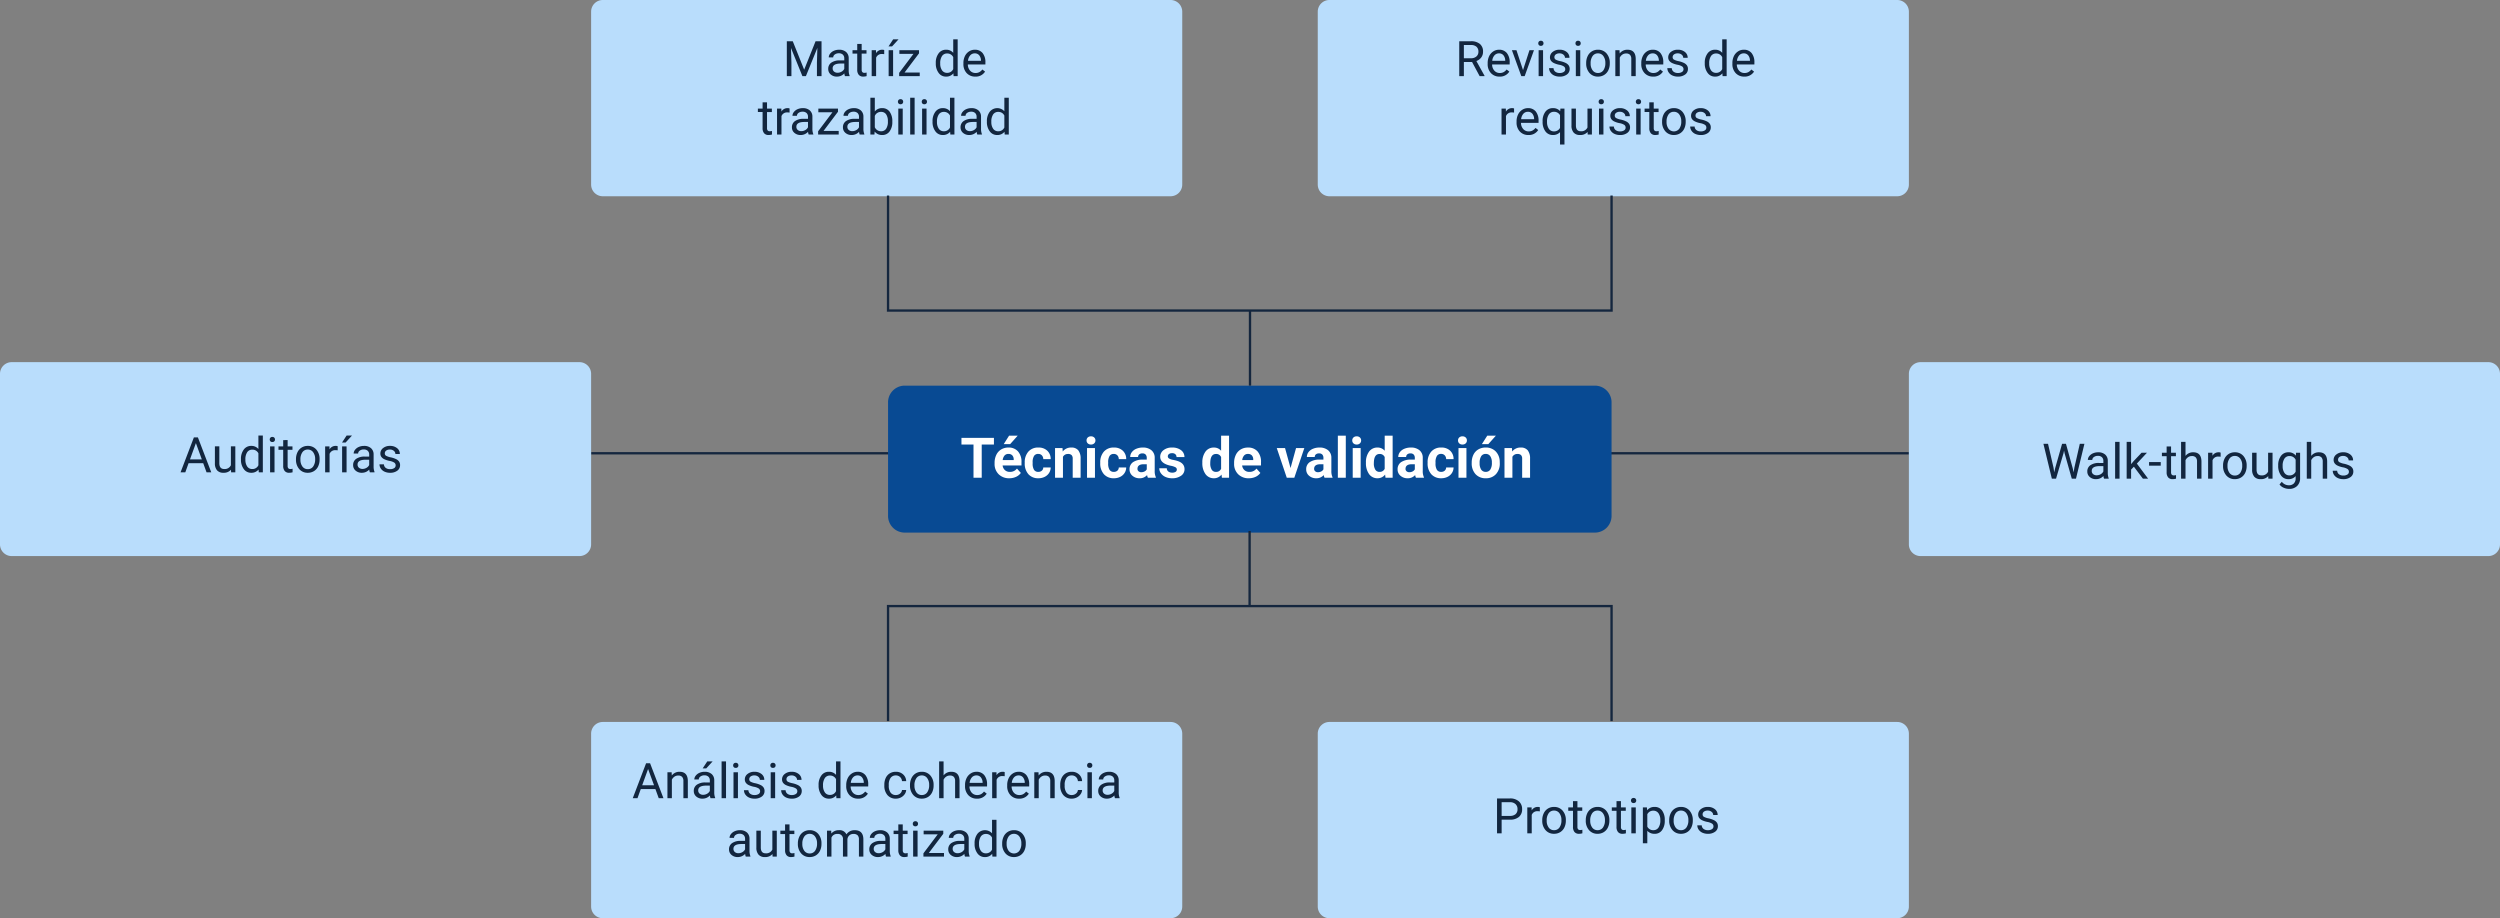 <svg xmlns="http://www.w3.org/2000/svg" width="1070" height="393.001" viewBox="0 0 1070 393.001">
  <rect x="0" y="0" width="1070" height="393.001" fill="#808080" stroke="none"/>
  <g id="Grupo_135024" data-name="Grupo 135024" transform="translate(-265.334 -433.999)">
    <path id="Trazado_198215" data-name="Trazado 198215" d="M0,0H564" transform="translate(518.334 628)" fill="none" stroke="#14263e" stroke-width="1"/>
    <path id="Trazado_116030" data-name="Trazado 116030" d="M4158.257,716.758h295.715a7.149,7.149,0,0,1,6.973,7.314v48.27a7.149,7.149,0,0,1-6.973,7.314H4158.257a7.146,7.146,0,0,1-6.973-7.312v-48.27A7.151,7.151,0,0,1,4158.257,716.758Z" transform="translate(-3505.864 -117.707)" fill="#084a93"/>
    <path id="Trazado_198216" data-name="Trazado 198216" d="M14.367-14.215H9.141V0H5.625V-14.215H.469v-2.848h13.9ZM20.941.234A6.225,6.225,0,0,1,16.4-1.477a6.082,6.082,0,0,1-1.752-4.559v-.328a7.66,7.66,0,0,1,.738-3.416,5.418,5.418,0,0,1,2.092-2.32,5.871,5.871,0,0,1,3.088-.814,5.262,5.262,0,0,1,4.1,1.641,6.667,6.667,0,0,1,1.494,4.652v1.383H18.082a3.146,3.146,0,0,0,.99,1.992,2.993,2.993,0,0,0,2.092.75,3.656,3.656,0,0,0,3.059-1.418l1.664,1.863A5.084,5.084,0,0,1,23.824-.369,6.767,6.767,0,0,1,20.941.234Zm-.387-10.418A2.116,2.116,0,0,0,18.92-9.5a3.535,3.535,0,0,0-.8,1.954h4.711v-.271a2.521,2.521,0,0,0-.609-1.748A2.183,2.183,0,0,0,20.555-10.184Zm.3-7.816h3.691L21.3-14.367H18.551ZM33.352-2.5a2.221,2.221,0,0,0,1.523-.516,1.807,1.807,0,0,0,.609-1.371H38.66a4.344,4.344,0,0,1-.7,2.361A4.64,4.64,0,0,1,36.064-.357,5.923,5.923,0,0,1,33.41.234a5.5,5.5,0,0,1-4.289-1.729,6.84,6.84,0,0,1-1.57-4.775v-.223a6.762,6.762,0,0,1,1.559-4.676,5.441,5.441,0,0,1,4.277-1.746A5.333,5.333,0,0,1,37.2-11.561a4.792,4.792,0,0,1,1.459,3.6H35.484a2.327,2.327,0,0,0-.609-1.608,2.032,2.032,0,0,0-1.547-.619,2.04,2.04,0,0,0-1.787.863,5,5,0,0,0-.6,2.8v.352a5.063,5.063,0,0,0,.6,2.817A2.065,2.065,0,0,0,33.352-2.5ZM43.711-12.68l.105,1.465a4.427,4.427,0,0,1,3.645-1.7,3.679,3.679,0,0,1,3,1.184,5.522,5.522,0,0,1,1.008,3.539V0H48.082V-8.109a2.2,2.2,0,0,0-.469-1.564,2.1,2.1,0,0,0-1.559-.486A2.33,2.33,0,0,0,43.91-8.941V0H40.523V-12.68ZM57.609,0h-3.4V-12.68h3.4Zm-3.6-15.961a1.668,1.668,0,0,1,.51-1.254,1.915,1.915,0,0,1,1.389-.492,1.919,1.919,0,0,1,1.383.492,1.658,1.658,0,0,1,.516,1.254,1.663,1.663,0,0,1-.521,1.266,1.924,1.924,0,0,1-1.377.492,1.924,1.924,0,0,1-1.377-.492A1.663,1.663,0,0,1,54.012-15.961ZM65.672-2.5A2.221,2.221,0,0,0,67.2-3.012,1.807,1.807,0,0,0,67.8-4.383H70.98a4.344,4.344,0,0,1-.7,2.361A4.64,4.64,0,0,1,68.385-.357,5.923,5.923,0,0,1,65.73.234a5.5,5.5,0,0,1-4.289-1.729,6.84,6.84,0,0,1-1.57-4.775v-.223a6.762,6.762,0,0,1,1.559-4.676,5.441,5.441,0,0,1,4.277-1.746,5.333,5.333,0,0,1,3.814,1.354,4.792,4.792,0,0,1,1.459,3.6H67.8A2.327,2.327,0,0,0,67.2-9.565a2.032,2.032,0,0,0-1.547-.619,2.04,2.04,0,0,0-1.787.863,5,5,0,0,0-.6,2.8v.352a5.063,5.063,0,0,0,.6,2.817A2.065,2.065,0,0,0,65.672-2.5ZM80.262,0a3.761,3.761,0,0,1-.34-1.137,4.1,4.1,0,0,1-3.2,1.371A4.5,4.5,0,0,1,73.635-.844,3.467,3.467,0,0,1,72.41-3.562,3.583,3.583,0,0,1,73.9-6.656a7.373,7.373,0,0,1,4.318-1.09h1.559v-.727a2.089,2.089,0,0,0-.451-1.406,1.775,1.775,0,0,0-1.424-.527,2.018,2.018,0,0,0-1.342.41,1.393,1.393,0,0,0-.486,1.125H72.691a3.4,3.4,0,0,1,.68-2.039,4.493,4.493,0,0,1,1.922-1.471,7,7,0,0,1,2.789-.533A5.534,5.534,0,0,1,81.8-11.736,4.12,4.12,0,0,1,83.18-8.426v5.5a6.062,6.062,0,0,0,.5,2.73V0Zm-2.8-2.355a2.917,2.917,0,0,0,1.383-.334,2.194,2.194,0,0,0,.938-.9v-2.18H78.516q-2.543,0-2.707,1.758l-.012.2a1.356,1.356,0,0,0,.445,1.043A1.73,1.73,0,0,0,77.461-2.355ZM92.648-3.5a1.091,1.091,0,0,0-.615-.979,6.989,6.989,0,0,0-1.975-.639q-4.523-.949-4.523-3.844a3.484,3.484,0,0,1,1.4-2.818A5.649,5.649,0,0,1,90.6-12.914a6.08,6.08,0,0,1,3.861,1.137,3.582,3.582,0,0,1,1.447,2.953H92.52a1.639,1.639,0,0,0-.469-1.2,1.984,1.984,0,0,0-1.465-.475,2.027,2.027,0,0,0-1.324.387,1.221,1.221,0,0,0-.469.984,1.044,1.044,0,0,0,.533.908,5.485,5.485,0,0,0,1.8.6,14.693,14.693,0,0,1,2.133.568q2.684.984,2.684,3.41A3.307,3.307,0,0,1,94.453-.838,6.42,6.42,0,0,1,90.609.234a6.706,6.706,0,0,1-2.83-.568A4.748,4.748,0,0,1,85.84-1.893a3.621,3.621,0,0,1-.7-2.139h3.211a1.768,1.768,0,0,0,.668,1.383,2.649,2.649,0,0,0,1.664.48,2.452,2.452,0,0,0,1.471-.369A1.149,1.149,0,0,0,92.648-3.5Zm10.922-2.93a7.641,7.641,0,0,1,1.33-4.723,4.316,4.316,0,0,1,3.639-1.758,3.884,3.884,0,0,1,3.059,1.383V-18H115V0h-3.059l-.164-1.348A3.985,3.985,0,0,1,108.516.234a4.3,4.3,0,0,1-3.592-1.764A7.887,7.887,0,0,1,103.57-6.434Zm3.387.252a5.005,5.005,0,0,0,.621,2.735,2.023,2.023,0,0,0,1.8.951A2.266,2.266,0,0,0,111.6-3.822V-8.834a2.234,2.234,0,0,0-2.191-1.326Q106.957-10.16,106.957-6.181Zm16.5,6.416a6.225,6.225,0,0,1-4.541-1.711,6.082,6.082,0,0,1-1.752-4.559v-.328a7.66,7.66,0,0,1,.738-3.416,5.418,5.418,0,0,1,2.092-2.32,5.871,5.871,0,0,1,3.088-.814,5.262,5.262,0,0,1,4.1,1.641,6.667,6.667,0,0,1,1.494,4.652v1.383H120.6a3.146,3.146,0,0,0,.99,1.992,2.993,2.993,0,0,0,2.092.75,3.656,3.656,0,0,0,3.059-1.418L128.4-2.051A5.084,5.084,0,0,1,126.34-.369,6.767,6.767,0,0,1,123.457.234Zm-.387-10.418a2.116,2.116,0,0,0-1.635.683,3.535,3.535,0,0,0-.8,1.954h4.711v-.271a2.521,2.521,0,0,0-.609-1.748A2.183,2.183,0,0,0,123.07-10.184Zm18.246,6.047,2.355-8.543h3.539L142.934,0H139.7l-4.277-12.68h3.539ZM155.871,0a3.761,3.761,0,0,1-.34-1.137,4.1,4.1,0,0,1-3.2,1.371,4.5,4.5,0,0,1-3.088-1.078,3.467,3.467,0,0,1-1.225-2.719,3.583,3.583,0,0,1,1.494-3.094,7.373,7.373,0,0,1,4.318-1.09h1.559v-.727a2.089,2.089,0,0,0-.451-1.406,1.775,1.775,0,0,0-1.424-.527,2.018,2.018,0,0,0-1.342.41,1.393,1.393,0,0,0-.486,1.125H148.3a3.4,3.4,0,0,1,.68-2.039,4.493,4.493,0,0,1,1.922-1.471,7,7,0,0,1,2.789-.533,5.534,5.534,0,0,1,3.721,1.178,4.12,4.12,0,0,1,1.377,3.311v5.5a6.062,6.062,0,0,0,.5,2.73V0Zm-2.8-2.355a2.917,2.917,0,0,0,1.383-.334,2.194,2.194,0,0,0,.938-.9v-2.18h-1.266q-2.543,0-2.707,1.758l-.012.2a1.356,1.356,0,0,0,.445,1.043A1.73,1.73,0,0,0,153.07-2.355ZM164.965,0h-3.4V-18h3.4Zm6.363,0h-3.4V-12.68h3.4Zm-3.6-15.961a1.668,1.668,0,0,1,.51-1.254,1.915,1.915,0,0,1,1.389-.492,1.919,1.919,0,0,1,1.383.492,1.658,1.658,0,0,1,.516,1.254,1.663,1.663,0,0,1-.521,1.266,1.924,1.924,0,0,1-1.377.492,1.924,1.924,0,0,1-1.377-.492A1.663,1.663,0,0,1,167.73-15.961Zm5.859,9.527a7.641,7.641,0,0,1,1.33-4.723,4.316,4.316,0,0,1,3.639-1.758,3.884,3.884,0,0,1,3.059,1.383V-18h3.4V0h-3.059l-.164-1.348A3.985,3.985,0,0,1,178.535.234a4.3,4.3,0,0,1-3.592-1.764A7.887,7.887,0,0,1,173.59-6.434Zm3.387.252a5.005,5.005,0,0,0,.621,2.735,2.023,2.023,0,0,0,1.8.951,2.266,2.266,0,0,0,2.215-1.326V-8.834a2.234,2.234,0,0,0-2.191-1.326Q176.977-10.16,176.977-6.181ZM194.988,0a3.761,3.761,0,0,1-.34-1.137,4.1,4.1,0,0,1-3.2,1.371,4.5,4.5,0,0,1-3.088-1.078,3.467,3.467,0,0,1-1.225-2.719,3.583,3.583,0,0,1,1.494-3.094,7.373,7.373,0,0,1,4.318-1.09h1.559v-.727a2.089,2.089,0,0,0-.451-1.406,1.775,1.775,0,0,0-1.424-.527,2.018,2.018,0,0,0-1.342.41,1.393,1.393,0,0,0-.486,1.125h-3.387a3.4,3.4,0,0,1,.68-2.039,4.493,4.493,0,0,1,1.922-1.471,7,7,0,0,1,2.789-.533,5.534,5.534,0,0,1,3.721,1.178,4.12,4.12,0,0,1,1.377,3.311v5.5a6.062,6.062,0,0,0,.5,2.73V0Zm-2.8-2.355a2.917,2.917,0,0,0,1.383-.334,2.194,2.194,0,0,0,.938-.9v-2.18h-1.266q-2.543,0-2.707,1.758l-.012.2a1.356,1.356,0,0,0,.445,1.043A1.73,1.73,0,0,0,192.188-2.355ZM205.781-2.5a2.221,2.221,0,0,0,1.523-.516,1.807,1.807,0,0,0,.609-1.371h3.176a4.344,4.344,0,0,1-.7,2.361,4.64,4.64,0,0,1-1.893,1.664,5.923,5.923,0,0,1-2.654.592,5.5,5.5,0,0,1-4.289-1.729,6.84,6.84,0,0,1-1.57-4.775v-.223a6.762,6.762,0,0,1,1.559-4.676,5.441,5.441,0,0,1,4.277-1.746,5.333,5.333,0,0,1,3.814,1.354,4.792,4.792,0,0,1,1.459,3.6h-3.176a2.327,2.327,0,0,0-.609-1.608,2.032,2.032,0,0,0-1.547-.619,2.04,2.04,0,0,0-1.787.863,5,5,0,0,0-.6,2.8v.352a5.063,5.063,0,0,0,.6,2.817A2.065,2.065,0,0,0,205.781-2.5ZM216.6,0h-3.4V-12.68h3.4ZM213-15.961a1.668,1.668,0,0,1,.51-1.254,1.915,1.915,0,0,1,1.389-.492,1.919,1.919,0,0,1,1.383.492,1.658,1.658,0,0,1,.516,1.254,1.663,1.663,0,0,1-.521,1.266,1.924,1.924,0,0,1-1.377.492,1.924,1.924,0,0,1-1.377-.492A1.663,1.663,0,0,1,213-15.961Zm5.859,9.5a7.52,7.52,0,0,1,.727-3.363,5.319,5.319,0,0,1,2.092-2.285,6.1,6.1,0,0,1,3.17-.809,5.774,5.774,0,0,1,4.189,1.57,6.3,6.3,0,0,1,1.811,4.266l.023.867a6.627,6.627,0,0,1-1.629,4.682A5.662,5.662,0,0,1,224.871.234a5.69,5.69,0,0,1-4.377-1.758A6.744,6.744,0,0,1,218.859-6.3Zm3.387.24a4.74,4.74,0,0,0,.68,2.764,2.242,2.242,0,0,0,1.945.957,2.247,2.247,0,0,0,1.922-.945,5.186,5.186,0,0,0,.691-3.022,4.692,4.692,0,0,0-.691-2.746,2.248,2.248,0,0,0-1.945-.974,2.211,2.211,0,0,0-1.922.968A5.274,5.274,0,0,0,222.246-6.217ZM225.516-18h3.691l-3.246,3.633h-2.754Zm10.559,5.32.105,1.465a4.427,4.427,0,0,1,3.645-1.7,3.679,3.679,0,0,1,3,1.184,5.522,5.522,0,0,1,1.008,3.539V0h-3.387V-8.109a2.2,2.2,0,0,0-.469-1.564,2.1,2.1,0,0,0-1.559-.486,2.33,2.33,0,0,0-2.145,1.219V0h-3.387V-12.68Z" transform="translate(676.369 638.46)" fill="#fff"/>
    <path id="Rectángulo_40686-2" data-name="Rectángulo 40686-2" d="M5,0H248a5,5,0,0,1,5,5V79a5,5,0,0,1-5,5H5a5,5,0,0,1-5-5V5A5,5,0,0,1,5,0Z" transform="translate(518.334 433.999)" fill="#b9ddfc"/>
    <path id="Trazado_198217" data-name="Trazado 198217" d="M-39.467-14.93l4.881,12.182,4.881-12.182h2.553V0h-1.969V-5.814l.185-6.275L-33.838,0h-1.507l-4.891-12.059.195,6.245V0H-42.01V-14.93ZM-17.124,0a3.985,3.985,0,0,1-.267-1.169A4.233,4.233,0,0,1-20.549.205,3.916,3.916,0,0,1-23.24-.723a3,3,0,0,1-1.051-2.353,3.136,3.136,0,0,1,1.318-2.692,6.212,6.212,0,0,1,3.707-.959h1.846V-7.6a2.131,2.131,0,0,0-.595-1.584,2.39,2.39,0,0,0-1.753-.59,2.766,2.766,0,0,0-1.7.513,1.511,1.511,0,0,0-.687,1.241h-1.907a2.618,2.618,0,0,1,.59-1.6,4.024,4.024,0,0,1,1.6-1.225,5.381,5.381,0,0,1,2.22-.451,4.386,4.386,0,0,1,3,.959A3.459,3.459,0,0,1-15.524-7.7v5.106a6.243,6.243,0,0,0,.39,2.43V0Zm-3.148-1.446a3.334,3.334,0,0,0,1.692-.461,2.791,2.791,0,0,0,1.159-1.2V-5.383h-1.487q-3.486,0-3.486,2.041A1.727,1.727,0,0,0-21.8-1.948,2.286,2.286,0,0,0-20.272-1.446ZM-9.977-13.781v2.687h2.071v1.466H-9.977v6.889a1.54,1.54,0,0,0,.277,1,1.165,1.165,0,0,0,.943.334,4.593,4.593,0,0,0,.9-.123V0a5.532,5.532,0,0,1-1.456.2,2.362,2.362,0,0,1-1.917-.769,3.3,3.3,0,0,1-.646-2.184v-6.88h-2.02v-1.466h2.02v-2.687ZM-.328-9.393a5.685,5.685,0,0,0-.933-.072A2.5,2.5,0,0,0-3.794-7.875V0h-1.9V-11.095h1.846l.031,1.282A2.954,2.954,0,0,1-1.169-11.3a1.938,1.938,0,0,1,.841.144ZM3.476,0H1.569V-11.095H3.476ZM3.5-15.74h2.3L3.045-12.725,1.518-12.73ZM8.388-1.548h6.491V0H6.07V-1.395l6.122-8.131H6.163v-1.569h8.408v1.343ZM21.749-5.64a6.5,6.5,0,0,1,1.21-4.107A3.826,3.826,0,0,1,26.127-11.3a3.848,3.848,0,0,1,3.086,1.333V-15.75h1.9V0H29.367l-.092-1.189A3.863,3.863,0,0,1,26.106.205a3.789,3.789,0,0,1-3.143-1.579A6.573,6.573,0,0,1,21.749-5.5Zm1.9.215a4.921,4.921,0,0,0,.779,2.953A2.519,2.519,0,0,0,26.578-1.4a2.767,2.767,0,0,0,2.635-1.62v-5.1A2.789,2.789,0,0,0,26.6-9.69a2.531,2.531,0,0,0-2.174,1.077A5.418,5.418,0,0,0,23.646-5.424ZM38.657.205a4.848,4.848,0,0,1-3.671-1.482A5.5,5.5,0,0,1,33.571-5.24v-.349A6.658,6.658,0,0,1,34.2-8.536a4.919,4.919,0,0,1,1.764-2.03,4.434,4.434,0,0,1,2.456-.733,4.155,4.155,0,0,1,3.363,1.425,6.171,6.171,0,0,1,1.2,4.081V-5H35.468a3.944,3.944,0,0,0,.959,2.651,3.014,3.014,0,0,0,2.333,1.01,3.3,3.3,0,0,0,1.7-.41,4.277,4.277,0,0,0,1.22-1.087l1.159.9A4.659,4.659,0,0,1,38.657.205Zm-.236-9.946a2.53,2.53,0,0,0-1.928.836,4.062,4.062,0,0,0-.964,2.343h5.558v-.144a3.613,3.613,0,0,0-.779-2.24A2.382,2.382,0,0,0,38.421-9.741Zm-88.906,20.96v2.687h2.071v1.466h-2.071v6.889a1.54,1.54,0,0,0,.277,1,1.165,1.165,0,0,0,.943.334,4.593,4.593,0,0,0,.9-.123V25a5.532,5.532,0,0,1-1.456.2,2.362,2.362,0,0,1-1.917-.769,3.3,3.3,0,0,1-.646-2.184v-6.88H-54.4V13.905h2.02V11.219Zm9.649,4.389a5.685,5.685,0,0,0-.933-.072A2.5,2.5,0,0,0-44.3,17.125V25h-1.9V13.905h1.846l.031,1.282A2.954,2.954,0,0,1-41.677,13.7a1.938,1.938,0,0,1,.841.144ZM-32.654,25a3.985,3.985,0,0,1-.267-1.169,4.233,4.233,0,0,1-3.158,1.374,3.916,3.916,0,0,1-2.692-.928,3,3,0,0,1-1.051-2.353A3.136,3.136,0,0,1-38.5,19.232a6.212,6.212,0,0,1,3.707-.959h1.846V17.4a2.131,2.131,0,0,0-.595-1.584,2.39,2.39,0,0,0-1.753-.59,2.766,2.766,0,0,0-1.7.513,1.511,1.511,0,0,0-.687,1.241H-39.6a2.618,2.618,0,0,1,.59-1.6,4.024,4.024,0,0,1,1.6-1.225,5.381,5.381,0,0,1,2.22-.451,4.386,4.386,0,0,1,3,.959,3.458,3.458,0,0,1,1.128,2.64v5.106a6.243,6.243,0,0,0,.39,2.43V25ZM-35.8,23.554a3.334,3.334,0,0,0,1.692-.461,2.791,2.791,0,0,0,1.159-1.2V19.617h-1.487q-3.486,0-3.486,2.041a1.727,1.727,0,0,0,.595,1.395A2.286,2.286,0,0,0-35.8,23.554Zm9.505-.1h6.491V25h-8.808V23.605l6.122-8.131h-6.029V13.905h8.408v1.343ZM-10.823,25a3.985,3.985,0,0,1-.267-1.169,4.233,4.233,0,0,1-3.158,1.374,3.916,3.916,0,0,1-2.692-.928,3,3,0,0,1-1.051-2.353,3.136,3.136,0,0,1,1.318-2.692,6.212,6.212,0,0,1,3.707-.959h1.846V17.4a2.131,2.131,0,0,0-.595-1.584,2.39,2.39,0,0,0-1.753-.59,2.766,2.766,0,0,0-1.7.513,1.511,1.511,0,0,0-.687,1.241h-1.907a2.618,2.618,0,0,1,.59-1.6,4.024,4.024,0,0,1,1.6-1.225,5.381,5.381,0,0,1,2.22-.451,4.386,4.386,0,0,1,3,.959A3.458,3.458,0,0,1-9.223,17.3v5.106a6.243,6.243,0,0,0,.39,2.43V25Zm-3.148-1.446a3.334,3.334,0,0,0,1.692-.461,2.791,2.791,0,0,0,1.159-1.2V19.617h-1.487q-3.486,0-3.486,2.041a1.727,1.727,0,0,0,.595,1.395A2.286,2.286,0,0,0-13.971,23.554ZM3.143,19.576a6.6,6.6,0,0,1-1.169,4.086,3.735,3.735,0,0,1-3.138,1.543,3.868,3.868,0,0,1-3.25-1.487L-4.507,25H-6.25V9.25h1.9v5.875A3.846,3.846,0,0,1-1.184,13.7a3.758,3.758,0,0,1,3.174,1.528,6.8,6.8,0,0,1,1.154,4.184Zm-1.9-.215A5.126,5.126,0,0,0,.5,16.366,2.478,2.478,0,0,0-1.656,15.31a2.785,2.785,0,0,0-2.7,1.743v4.8A2.863,2.863,0,0,0-1.635,23.6,2.464,2.464,0,0,0,.487,22.539,5.451,5.451,0,0,0,1.246,19.36ZM7.593,25H5.7V13.905h1.9ZM5.542,10.962a1.132,1.132,0,0,1,.282-.779,1.059,1.059,0,0,1,.836-.318,1.075,1.075,0,0,1,.841.318,1.12,1.12,0,0,1,.287.779,1.084,1.084,0,0,1-.287.769,1.1,1.1,0,0,1-.841.308,1.078,1.078,0,0,1-.836-.308A1.1,1.1,0,0,1,5.542,10.962ZM12.689,25h-1.9V9.25h1.9Zm5.1,0h-1.9V13.905h1.9ZM15.735,10.962a1.132,1.132,0,0,1,.282-.779,1.059,1.059,0,0,1,.836-.318,1.075,1.075,0,0,1,.841.318,1.12,1.12,0,0,1,.287.779,1.084,1.084,0,0,1-.287.769,1.1,1.1,0,0,1-.841.308,1.078,1.078,0,0,1-.836-.308A1.1,1.1,0,0,1,15.735,10.962Zm4.625,8.4a6.5,6.5,0,0,1,1.21-4.107A3.826,3.826,0,0,1,24.738,13.7a3.848,3.848,0,0,1,3.086,1.333V9.25h1.9V25H27.978l-.092-1.189a3.863,3.863,0,0,1-3.168,1.395,3.789,3.789,0,0,1-3.143-1.579A6.573,6.573,0,0,1,20.359,19.5Zm1.9.215a4.921,4.921,0,0,0,.779,2.953A2.519,2.519,0,0,0,25.189,23.6a2.767,2.767,0,0,0,2.635-1.62v-5.1a2.789,2.789,0,0,0-2.615-1.569,2.531,2.531,0,0,0-2.174,1.077A5.418,5.418,0,0,0,22.256,19.576ZM39.513,25a3.985,3.985,0,0,1-.267-1.169,4.233,4.233,0,0,1-3.158,1.374,3.916,3.916,0,0,1-2.692-.928,3,3,0,0,1-1.051-2.353,3.136,3.136,0,0,1,1.318-2.692,6.212,6.212,0,0,1,3.707-.959h1.846V17.4a2.131,2.131,0,0,0-.595-1.584,2.39,2.39,0,0,0-1.753-.59,2.766,2.766,0,0,0-1.7.513,1.511,1.511,0,0,0-.687,1.241H32.572a2.618,2.618,0,0,1,.59-1.6,4.024,4.024,0,0,1,1.6-1.225,5.381,5.381,0,0,1,2.22-.451,4.386,4.386,0,0,1,3,.959,3.458,3.458,0,0,1,1.128,2.64v5.106a6.243,6.243,0,0,0,.39,2.43V25Zm-3.148-1.446a3.334,3.334,0,0,0,1.692-.461,2.791,2.791,0,0,0,1.159-1.2V19.617H37.729q-3.486,0-3.486,2.041a1.727,1.727,0,0,0,.595,1.395A2.286,2.286,0,0,0,36.365,23.554Zm7.26-4.194a6.5,6.5,0,0,1,1.21-4.107,4.117,4.117,0,0,1,6.255-.22V9.25h1.9V25H51.244l-.092-1.189a3.863,3.863,0,0,1-3.168,1.395,3.789,3.789,0,0,1-3.143-1.579A6.573,6.573,0,0,1,43.625,19.5Zm1.9.215a4.921,4.921,0,0,0,.779,2.953A2.519,2.519,0,0,0,48.455,23.6a2.767,2.767,0,0,0,2.635-1.62v-5.1a2.789,2.789,0,0,0-2.615-1.569A2.531,2.531,0,0,0,46.3,16.387,5.418,5.418,0,0,0,45.522,19.576Z" transform="translate(644.104 466.58)" fill="#12263f"/>
    <path id="Rectángulo_40686-2-2" data-name="Rectángulo 40686-2" d="M5,0H248a5,5,0,0,1,5,5V78a5,5,0,0,1-5,5H5a5,5,0,0,1-5-5V5A5,5,0,0,1,5,0Z" transform="translate(265.334 589)" fill="#b9ddfc"/>
    <path id="Trazado_198218" data-name="Trazado 198218" d="M-37.663-3.907h-6.255L-45.322,0h-2.03l5.7-14.93h1.723L-34.217,0h-2.02Zm-5.66-1.61h5.076L-40.79-12.5ZM-25.768-1.1a4.029,4.029,0,0,1-3.25,1.3,3.449,3.449,0,0,1-2.7-1.031,4.461,4.461,0,0,1-.938-3.051v-7.219h1.9v7.167q0,2.522,2.051,2.522a2.84,2.84,0,0,0,2.892-1.62v-8.07h1.9V0h-1.8ZM-21.5-5.64a6.5,6.5,0,0,1,1.21-4.107A3.826,3.826,0,0,1-17.124-11.3a3.848,3.848,0,0,1,3.086,1.333V-15.75h1.9V0h-1.743l-.092-1.189A3.863,3.863,0,0,1-17.145.205a3.789,3.789,0,0,1-3.143-1.579A6.573,6.573,0,0,1-21.5-5.5Zm1.9.215a4.921,4.921,0,0,0,.779,2.953A2.519,2.519,0,0,0-16.673-1.4a2.767,2.767,0,0,0,2.635-1.62v-5.1A2.789,2.789,0,0,0-16.652-9.69a2.531,2.531,0,0,0-2.174,1.077A5.418,5.418,0,0,0-19.605-5.424ZM-7.137,0h-1.9V-11.095h1.9ZM-9.187-14.038a1.132,1.132,0,0,1,.282-.779,1.059,1.059,0,0,1,.836-.318,1.075,1.075,0,0,1,.841.318,1.12,1.12,0,0,1,.287.779,1.084,1.084,0,0,1-.287.769,1.1,1.1,0,0,1-.841.308,1.078,1.078,0,0,1-.836-.308A1.1,1.1,0,0,1-9.187-14.038Zm7.66.256v2.687H.543v1.466H-1.528v6.889a1.54,1.54,0,0,0,.277,1A1.165,1.165,0,0,0-.308-1.4a4.593,4.593,0,0,0,.9-.123V0a5.532,5.532,0,0,1-1.456.2A2.362,2.362,0,0,1-2.779-.564a3.3,3.3,0,0,1-.646-2.184v-6.88h-2.02v-1.466h2.02v-2.687ZM2.051-5.65a6.553,6.553,0,0,1,.641-2.933,4.781,4.781,0,0,1,1.784-2.01,4.857,4.857,0,0,1,2.61-.708,4.679,4.679,0,0,1,3.666,1.569,6.036,6.036,0,0,1,1.4,4.173v.133a6.61,6.61,0,0,1-.62,2.907,4.71,4.71,0,0,1-1.774,2A4.913,4.913,0,0,1,7.106.205,4.667,4.667,0,0,1,3.45-1.364a6.005,6.005,0,0,1-1.4-4.153Zm1.907.226a4.746,4.746,0,0,0,.856,2.963A2.74,2.74,0,0,0,7.106-1.343,2.724,2.724,0,0,0,9.4-2.476a5.19,5.19,0,0,0,.851-3.174,4.738,4.738,0,0,0-.866-2.958,2.755,2.755,0,0,0-2.3-1.133A2.724,2.724,0,0,0,4.819-8.624,5.152,5.152,0,0,0,3.958-5.424ZM19.893-9.393a5.685,5.685,0,0,0-.933-.072,2.5,2.5,0,0,0-2.533,1.589V0h-1.9V-11.095h1.846l.031,1.282A2.954,2.954,0,0,1,19.052-11.3a1.938,1.938,0,0,1,.841.144ZM23.7,0H21.79V-11.095H23.7Zm.021-15.74h2.3l-2.748,3.015-1.528-.005ZM33.674,0a3.985,3.985,0,0,1-.267-1.169A4.233,4.233,0,0,1,30.249.205a3.916,3.916,0,0,1-2.692-.928,3,3,0,0,1-1.051-2.353,3.136,3.136,0,0,1,1.318-2.692,6.212,6.212,0,0,1,3.707-.959h1.846V-7.6a2.131,2.131,0,0,0-.595-1.584,2.39,2.39,0,0,0-1.753-.59,2.766,2.766,0,0,0-1.7.513,1.511,1.511,0,0,0-.687,1.241H26.732a2.618,2.618,0,0,1,.59-1.6,4.024,4.024,0,0,1,1.6-1.225,5.381,5.381,0,0,1,2.22-.451,4.386,4.386,0,0,1,3,.959A3.458,3.458,0,0,1,35.273-7.7v5.106a6.243,6.243,0,0,0,.39,2.43V0ZM30.526-1.446a3.334,3.334,0,0,0,1.692-.461,2.791,2.791,0,0,0,1.159-1.2V-5.383H31.89q-3.486,0-3.486,2.041A1.727,1.727,0,0,0,29-1.948,2.286,2.286,0,0,0,30.526-1.446Zm14.181-1.5a1.4,1.4,0,0,0-.579-1.195,5.576,5.576,0,0,0-2.02-.733,9.551,9.551,0,0,1-2.287-.738A3.253,3.253,0,0,1,38.57-6.634a2.453,2.453,0,0,1-.405-1.415,2.878,2.878,0,0,1,1.154-2.307,4.505,4.505,0,0,1,2.948-.943,4.636,4.636,0,0,1,3.061.974A3.094,3.094,0,0,1,46.5-7.834H44.594a1.713,1.713,0,0,0-.661-1.343,2.478,2.478,0,0,0-1.666-.564,2.593,2.593,0,0,0-1.62.451,1.42,1.42,0,0,0-.584,1.179,1.151,1.151,0,0,0,.543,1.036,6.687,6.687,0,0,0,1.964.667,10.231,10.231,0,0,1,2.3.759,3.358,3.358,0,0,1,1.307,1.061A2.609,2.609,0,0,1,46.6-3.076,2.839,2.839,0,0,1,45.415-.692a4.989,4.989,0,0,1-3.086.9A5.587,5.587,0,0,1,39.97-.267a3.836,3.836,0,0,1-1.6-1.318,3.176,3.176,0,0,1-.579-1.83h1.9A1.964,1.964,0,0,0,40.447-1.9a2.964,2.964,0,0,0,1.882.559,3.059,3.059,0,0,0,1.728-.436A1.339,1.339,0,0,0,44.707-2.943Z" transform="translate(389.967 636.143)" fill="#12263f"/>
    <path id="Rectángulo_40686-2-3" data-name="Rectángulo 40686-2" d="M5,0H248a5,5,0,0,1,5,5V78a5,5,0,0,1-5,5H5a5,5,0,0,1-5-5V5A5,5,0,0,1,5,0Z" transform="translate(1082.334 589)" fill="#b9ddfc"/>
    <path id="Trazado_198219" data-name="Trazado 198219" d="M-62.2-4.707l.287,1.969.42-1.774L-58.54-14.93h1.661L-54-4.512l.41,1.8.318-2.01,2.317-10.213h1.979L-52.592,0h-1.794l-3.076-10.879-.236-1.138-.236,1.138L-61.124,0h-1.794l-3.609-14.93h1.969ZM-40.575,0a3.985,3.985,0,0,1-.267-1.169A4.233,4.233,0,0,1-44,.205a3.916,3.916,0,0,1-2.692-.928,3,3,0,0,1-1.051-2.353,3.136,3.136,0,0,1,1.318-2.692,6.212,6.212,0,0,1,3.707-.959h1.846V-7.6a2.131,2.131,0,0,0-.595-1.584,2.39,2.39,0,0,0-1.753-.59,2.766,2.766,0,0,0-1.7.513,1.511,1.511,0,0,0-.687,1.241h-1.907a2.618,2.618,0,0,1,.59-1.6,4.024,4.024,0,0,1,1.6-1.225,5.381,5.381,0,0,1,2.22-.451,4.386,4.386,0,0,1,3,.959A3.458,3.458,0,0,1-38.975-7.7v5.106a6.243,6.243,0,0,0,.39,2.43V0Zm-3.148-1.446a3.334,3.334,0,0,0,1.692-.461,2.791,2.791,0,0,0,1.159-1.2V-5.383h-1.487q-3.486,0-3.486,2.041a1.727,1.727,0,0,0,.595,1.395A2.286,2.286,0,0,0-43.723-1.446ZM-33.94,0h-1.9V-15.75h1.9Zm6.132-5.137L-29-3.9V0h-1.9V-15.75H-29v9.526l1.015-1.22,3.456-3.65h2.307L-26.537-6.46-21.718,0h-2.225Zm11.495-.431h-5V-7.116h5Zm4.419-8.213v2.687h2.071v1.466h-2.071v6.889a1.54,1.54,0,0,0,.277,1,1.165,1.165,0,0,0,.943.334,4.593,4.593,0,0,0,.9-.123V0a5.532,5.532,0,0,1-1.456.2,2.362,2.362,0,0,1-1.917-.769,3.3,3.3,0,0,1-.646-2.184v-6.88h-2.02v-1.466h2.02v-2.687Zm6.183,4.03A4.033,4.033,0,0,1-2.43-11.3q3.517,0,3.548,3.968V0h-1.9V-7.342a2.554,2.554,0,0,0-.549-1.774A2.2,2.2,0,0,0-3-9.69a2.738,2.738,0,0,0-1.62.492A3.342,3.342,0,0,0-5.711-7.906V0h-1.9V-15.75h1.9Zm15.032.359a5.685,5.685,0,0,0-.933-.072A2.5,2.5,0,0,0,5.855-7.875V0h-1.9V-11.095H5.8l.031,1.282A2.954,2.954,0,0,1,8.48-11.3a1.938,1.938,0,0,1,.841.144ZM10.356-5.65A6.553,6.553,0,0,1,11-8.583a4.781,4.781,0,0,1,1.784-2.01,4.857,4.857,0,0,1,2.61-.708,4.679,4.679,0,0,1,3.666,1.569,6.036,6.036,0,0,1,1.4,4.173v.133a6.61,6.61,0,0,1-.62,2.907,4.71,4.71,0,0,1-1.774,2,4.913,4.913,0,0,1-2.651.718,4.667,4.667,0,0,1-3.656-1.569,6.005,6.005,0,0,1-1.4-4.153Zm1.907.226a4.746,4.746,0,0,0,.856,2.963,2.74,2.74,0,0,0,2.292,1.118,2.724,2.724,0,0,0,2.3-1.133A5.19,5.19,0,0,0,18.56-5.65a4.738,4.738,0,0,0-.866-2.958,2.755,2.755,0,0,0-2.3-1.133,2.724,2.724,0,0,0-2.266,1.118A5.152,5.152,0,0,0,12.264-5.424ZM29.685-1.1a4.029,4.029,0,0,1-3.25,1.3,3.449,3.449,0,0,1-2.7-1.031,4.461,4.461,0,0,1-.938-3.051v-7.219h1.9v7.167q0,2.522,2.051,2.522a2.84,2.84,0,0,0,2.892-1.62v-8.07h1.9V0h-1.8ZM33.961-5.64a6.521,6.521,0,0,1,1.2-4.127A3.837,3.837,0,0,1,38.339-11.3a3.817,3.817,0,0,1,3.168,1.436l.092-1.23h1.733V-.267a4.514,4.514,0,0,1-1.277,3.394,4.711,4.711,0,0,1-3.43,1.241,5.706,5.706,0,0,1-2.348-.513,4.042,4.042,0,0,1-1.753-1.4l.984-1.138A3.71,3.71,0,0,0,38.493,2.82a2.906,2.906,0,0,0,2.158-.779,2.979,2.979,0,0,0,.774-2.194v-.954A3.9,3.9,0,0,1,38.319.205a3.79,3.79,0,0,1-3.153-1.569A6.856,6.856,0,0,1,33.961-5.64Zm1.907.215a4.975,4.975,0,0,0,.769,2.948A2.5,2.5,0,0,0,38.791-1.4a2.779,2.779,0,0,0,2.635-1.63V-8.1A2.811,2.811,0,0,0,38.811-9.69a2.521,2.521,0,0,0-2.164,1.077A5.418,5.418,0,0,0,35.868-5.424ZM48.091-9.751A4.033,4.033,0,0,1,51.372-11.3q3.517,0,3.548,3.968V0h-1.9V-7.342a2.554,2.554,0,0,0-.549-1.774A2.2,2.2,0,0,0,50.8-9.69a2.738,2.738,0,0,0-1.62.492,3.342,3.342,0,0,0-1.087,1.292V0h-1.9V-15.75h1.9ZM64.22-2.943a1.4,1.4,0,0,0-.579-1.195,5.576,5.576,0,0,0-2.02-.733,9.551,9.551,0,0,1-2.287-.738,3.253,3.253,0,0,1-1.251-1.025,2.453,2.453,0,0,1-.405-1.415,2.878,2.878,0,0,1,1.154-2.307A4.505,4.505,0,0,1,61.78-11.3a4.636,4.636,0,0,1,3.061.974,3.094,3.094,0,0,1,1.174,2.492H64.107a1.713,1.713,0,0,0-.661-1.343,2.478,2.478,0,0,0-1.666-.564,2.593,2.593,0,0,0-1.62.451,1.42,1.42,0,0,0-.584,1.179,1.151,1.151,0,0,0,.543,1.036,6.687,6.687,0,0,0,1.964.667,10.231,10.231,0,0,1,2.3.759,3.358,3.358,0,0,1,1.307,1.061,2.609,2.609,0,0,1,.426,1.512A2.839,2.839,0,0,1,64.928-.692a4.989,4.989,0,0,1-3.086.9,5.587,5.587,0,0,1-2.358-.472,3.836,3.836,0,0,1-1.6-1.318,3.176,3.176,0,0,1-.579-1.83h1.9A1.964,1.964,0,0,0,59.96-1.9a2.964,2.964,0,0,0,1.882.559,3.059,3.059,0,0,0,1.728-.436A1.339,1.339,0,0,0,64.22-2.943Z" transform="translate(1206.444 638.877)" fill="#12263f"/>
    <path id="Rectángulo_40686-2-4" data-name="Rectángulo 40686-2" d="M5,0H248a5,5,0,0,1,5,5V79a5,5,0,0,1-5,5H5a5,5,0,0,1-5-5V5A5,5,0,0,1,5,0Z" transform="translate(829.334 433.999)" fill="#b9ddfc"/>
    <path id="Trazado_198220" data-name="Trazado 198220" d="M-57.191-6.04H-60.7V0h-1.979V-14.93h4.942a5.85,5.85,0,0,1,3.881,1.148,4.132,4.132,0,0,1,1.359,3.343,4.019,4.019,0,0,1-.754,2.43,4.5,4.5,0,0,1-2.1,1.548l3.507,6.337V0h-2.112ZM-60.7-7.649h3.025a3.412,3.412,0,0,0,2.333-.76,2.571,2.571,0,0,0,.866-2.034A2.707,2.707,0,0,0-55.3-12.57a3.5,3.5,0,0,0-2.384-.75H-60.7ZM-45.43.205A4.848,4.848,0,0,1-49.1-1.277,5.5,5.5,0,0,1-50.516-5.24v-.349a6.658,6.658,0,0,1,.631-2.948,4.919,4.919,0,0,1,1.764-2.03,4.434,4.434,0,0,1,2.456-.733A4.155,4.155,0,0,1-42.3-9.875a6.171,6.171,0,0,1,1.2,4.081V-5h-7.516a3.944,3.944,0,0,0,.959,2.651,3.014,3.014,0,0,0,2.333,1.01,3.3,3.3,0,0,0,1.7-.41,4.277,4.277,0,0,0,1.22-1.087l1.159.9A4.659,4.659,0,0,1-45.43.205Zm-.236-9.946a2.53,2.53,0,0,0-1.928.836,4.062,4.062,0,0,0-.964,2.343H-43v-.144a3.613,3.613,0,0,0-.779-2.24A2.382,2.382,0,0,0-45.666-9.741Zm10.285,7.167,2.748-8.521H-30.7L-34.674,0h-1.446l-4.02-11.095H-38.2ZM-26.809,0h-1.9V-11.095h1.9ZM-28.86-14.038a1.132,1.132,0,0,1,.282-.779,1.059,1.059,0,0,1,.836-.318,1.075,1.075,0,0,1,.841.318,1.12,1.12,0,0,1,.287.779,1.084,1.084,0,0,1-.287.769,1.1,1.1,0,0,1-.841.308,1.078,1.078,0,0,1-.836-.308A1.1,1.1,0,0,1-28.86-14.038ZM-17.314-2.943a1.4,1.4,0,0,0-.579-1.195,5.576,5.576,0,0,0-2.02-.733A9.551,9.551,0,0,1-22.2-5.609a3.253,3.253,0,0,1-1.251-1.025,2.453,2.453,0,0,1-.405-1.415A2.878,2.878,0,0,1-22.7-10.356a4.505,4.505,0,0,1,2.948-.943,4.636,4.636,0,0,1,3.061.974,3.094,3.094,0,0,1,1.174,2.492h-1.907a1.713,1.713,0,0,0-.661-1.343,2.478,2.478,0,0,0-1.666-.564,2.593,2.593,0,0,0-1.62.451,1.42,1.42,0,0,0-.584,1.179,1.151,1.151,0,0,0,.543,1.036,6.687,6.687,0,0,0,1.964.667,10.231,10.231,0,0,1,2.3.759,3.358,3.358,0,0,1,1.307,1.061,2.609,2.609,0,0,1,.426,1.512A2.839,2.839,0,0,1-16.606-.692a4.989,4.989,0,0,1-3.086.9,5.587,5.587,0,0,1-2.358-.472,3.836,3.836,0,0,1-1.6-1.318,3.176,3.176,0,0,1-.579-1.83h1.9A1.964,1.964,0,0,0-21.574-1.9a2.964,2.964,0,0,0,1.882.559,3.059,3.059,0,0,0,1.728-.436A1.339,1.339,0,0,0-17.314-2.943ZM-10.885,0h-1.9V-11.095h1.9Zm-2.051-14.038a1.132,1.132,0,0,1,.282-.779,1.059,1.059,0,0,1,.836-.318,1.075,1.075,0,0,1,.841.318,1.12,1.12,0,0,1,.287.779,1.084,1.084,0,0,1-.287.769,1.1,1.1,0,0,1-.841.308,1.078,1.078,0,0,1-.836-.308A1.1,1.1,0,0,1-12.935-14.038ZM-8.352-5.65a6.553,6.553,0,0,1,.641-2.933,4.781,4.781,0,0,1,1.784-2.01,4.857,4.857,0,0,1,2.61-.708A4.679,4.679,0,0,1,.349-9.731a6.036,6.036,0,0,1,1.4,4.173v.133a6.61,6.61,0,0,1-.62,2.907,4.71,4.71,0,0,1-1.774,2A4.913,4.913,0,0,1-3.3.205,4.667,4.667,0,0,1-6.952-1.364a6.005,6.005,0,0,1-1.4-4.153Zm1.907.226a4.746,4.746,0,0,0,.856,2.963A2.74,2.74,0,0,0-3.3-1.343,2.724,2.724,0,0,0-1-2.476,5.19,5.19,0,0,0-.149-5.65a4.738,4.738,0,0,0-.866-2.958,2.755,2.755,0,0,0-2.3-1.133A2.724,2.724,0,0,0-5.583-8.624,5.152,5.152,0,0,0-6.445-5.424Zm12.366-5.67L5.983-9.7a4.043,4.043,0,0,1,3.322-1.6q3.517,0,3.548,3.968V0h-1.9V-7.342a2.554,2.554,0,0,0-.549-1.774A2.2,2.2,0,0,0,8.731-9.69a2.738,2.738,0,0,0-1.62.492A3.342,3.342,0,0,0,6.024-7.906V0h-1.9V-11.095Zm14.4,11.3a4.848,4.848,0,0,1-3.671-1.482A5.5,5.5,0,0,1,15.232-5.24v-.349a6.658,6.658,0,0,1,.631-2.948,4.919,4.919,0,0,1,1.764-2.03,4.434,4.434,0,0,1,2.456-.733,4.155,4.155,0,0,1,3.363,1.425,6.171,6.171,0,0,1,1.2,4.081V-5H17.129a3.944,3.944,0,0,0,.959,2.651,3.014,3.014,0,0,0,2.333,1.01,3.3,3.3,0,0,0,1.7-.41,4.277,4.277,0,0,0,1.22-1.087l1.159.9A4.659,4.659,0,0,1,20.318.205Zm-.236-9.946a2.53,2.53,0,0,0-1.928.836,4.062,4.062,0,0,0-.964,2.343h5.558v-.144a3.613,3.613,0,0,0-.779-2.24A2.382,2.382,0,0,0,20.082-9.741ZM33.3-2.943a1.4,1.4,0,0,0-.579-1.195,5.576,5.576,0,0,0-2.02-.733,9.551,9.551,0,0,1-2.287-.738,3.253,3.253,0,0,1-1.251-1.025,2.453,2.453,0,0,1-.405-1.415,2.878,2.878,0,0,1,1.154-2.307,4.505,4.505,0,0,1,2.948-.943,4.636,4.636,0,0,1,3.061.974,3.094,3.094,0,0,1,1.174,2.492H33.187a1.713,1.713,0,0,0-.661-1.343,2.478,2.478,0,0,0-1.666-.564,2.593,2.593,0,0,0-1.62.451,1.42,1.42,0,0,0-.584,1.179A1.151,1.151,0,0,0,29.2-7.075a6.687,6.687,0,0,0,1.964.667,10.231,10.231,0,0,1,2.3.759,3.358,3.358,0,0,1,1.307,1.061A2.609,2.609,0,0,1,35.2-3.076,2.839,2.839,0,0,1,34.007-.692a4.989,4.989,0,0,1-3.086.9,5.587,5.587,0,0,1-2.358-.472,3.836,3.836,0,0,1-1.6-1.318,3.176,3.176,0,0,1-.579-1.83h1.9A1.964,1.964,0,0,0,29.039-1.9a2.964,2.964,0,0,0,1.882.559,3.059,3.059,0,0,0,1.728-.436A1.339,1.339,0,0,0,33.3-2.943Zm9.105-2.7a6.5,6.5,0,0,1,1.21-4.107A3.826,3.826,0,0,1,46.783-11.3,3.848,3.848,0,0,1,49.87-9.967V-15.75h1.9V0H50.024l-.092-1.189A3.863,3.863,0,0,1,46.763.205,3.789,3.789,0,0,1,43.62-1.374,6.573,6.573,0,0,1,42.405-5.5Zm1.9.215a4.921,4.921,0,0,0,.779,2.953A2.519,2.519,0,0,0,47.235-1.4a2.767,2.767,0,0,0,2.635-1.62v-5.1A2.789,2.789,0,0,0,47.255-9.69a2.531,2.531,0,0,0-2.174,1.077A5.418,5.418,0,0,0,44.3-5.424ZM59.314.205a4.848,4.848,0,0,1-3.671-1.482A5.5,5.5,0,0,1,54.228-5.24v-.349a6.658,6.658,0,0,1,.631-2.948,4.919,4.919,0,0,1,1.764-2.03,4.434,4.434,0,0,1,2.456-.733,4.155,4.155,0,0,1,3.363,1.425,6.171,6.171,0,0,1,1.2,4.081V-5H56.125a3.944,3.944,0,0,0,.959,2.651,3.014,3.014,0,0,0,2.333,1.01,3.3,3.3,0,0,0,1.7-.41,4.277,4.277,0,0,0,1.22-1.087l1.159.9A4.659,4.659,0,0,1,59.314.205Zm-.236-9.946a2.53,2.53,0,0,0-1.928.836,4.062,4.062,0,0,0-.964,2.343h5.558v-.144a3.613,3.613,0,0,0-.779-2.24A2.382,2.382,0,0,0,59.078-9.741ZM-39.216,15.607a5.685,5.685,0,0,0-.933-.072,2.5,2.5,0,0,0-2.533,1.589V25h-1.9V13.905h1.846l.031,1.282A2.954,2.954,0,0,1-40.057,13.7a1.938,1.938,0,0,1,.841.144Zm6.152,9.6a4.848,4.848,0,0,1-3.671-1.482A5.5,5.5,0,0,1-38.15,19.76v-.349a6.658,6.658,0,0,1,.631-2.948,4.919,4.919,0,0,1,1.764-2.03A4.434,4.434,0,0,1-33.3,13.7a4.155,4.155,0,0,1,3.363,1.425,6.171,6.171,0,0,1,1.2,4.081V20h-7.516a3.944,3.944,0,0,0,.959,2.651,3.014,3.014,0,0,0,2.333,1.01,3.3,3.3,0,0,0,1.7-.41,4.277,4.277,0,0,0,1.22-1.087l1.159.9A4.659,4.659,0,0,1-33.064,25.205Zm-.236-9.946a2.53,2.53,0,0,0-1.928.836,4.062,4.062,0,0,0-.964,2.343h5.558v-.144a3.613,3.613,0,0,0-.779-2.24A2.382,2.382,0,0,0-33.3,15.259Zm6.3,4.1a6.512,6.512,0,0,1,1.2-4.137,3.888,3.888,0,0,1,3.22-1.523,3.885,3.885,0,0,1,3.107,1.323l.082-1.118h1.743v15.36h-1.9V23.975a3.981,3.981,0,0,1-3.056,1.23,3.826,3.826,0,0,1-3.2-1.564A6.657,6.657,0,0,1-27,19.494Zm1.9.215a4.936,4.936,0,0,0,.8,2.994,2.56,2.56,0,0,0,2.169,1.087,2.841,2.841,0,0,0,2.584-1.5V16.725a2.849,2.849,0,0,0-2.563-1.466A2.58,2.58,0,0,0-24.3,16.351,5.374,5.374,0,0,0-25.107,19.576ZM-7.757,23.9a4.029,4.029,0,0,1-3.25,1.3,3.449,3.449,0,0,1-2.7-1.031,4.461,4.461,0,0,1-.938-3.051V13.905h1.9v7.167q0,2.522,2.051,2.522a2.84,2.84,0,0,0,2.892-1.62v-8.07h1.9V25h-1.8ZM-.969,25h-1.9V13.905h1.9ZM-3.02,10.962a1.132,1.132,0,0,1,.282-.779A1.059,1.059,0,0,1-1.9,9.865a1.075,1.075,0,0,1,.841.318,1.12,1.12,0,0,1,.287.779,1.084,1.084,0,0,1-.287.769,1.1,1.1,0,0,1-.841.308,1.078,1.078,0,0,1-.836-.308A1.1,1.1,0,0,1-3.02,10.962ZM8.526,22.057a1.4,1.4,0,0,0-.579-1.195,5.576,5.576,0,0,0-2.02-.733,9.551,9.551,0,0,1-2.287-.738,3.253,3.253,0,0,1-1.251-1.025,2.453,2.453,0,0,1-.405-1.415,2.878,2.878,0,0,1,1.154-2.307A4.505,4.505,0,0,1,6.086,13.7a4.636,4.636,0,0,1,3.061.974,3.094,3.094,0,0,1,1.174,2.492H8.413a1.713,1.713,0,0,0-.661-1.343,2.478,2.478,0,0,0-1.666-.564,2.593,2.593,0,0,0-1.62.451,1.42,1.42,0,0,0-.584,1.179,1.151,1.151,0,0,0,.543,1.036,6.687,6.687,0,0,0,1.964.667,10.231,10.231,0,0,1,2.3.759A3.358,3.358,0,0,1,10,20.411a2.609,2.609,0,0,1,.426,1.512,2.839,2.839,0,0,1-1.189,2.384,4.989,4.989,0,0,1-3.086.9,5.587,5.587,0,0,1-2.358-.472,3.836,3.836,0,0,1-1.6-1.318,3.176,3.176,0,0,1-.579-1.83H3.5A1.964,1.964,0,0,0,4.266,23.1a2.964,2.964,0,0,0,1.882.559,3.059,3.059,0,0,0,1.728-.436A1.339,1.339,0,0,0,8.526,22.057ZM14.955,25h-1.9V13.905h1.9ZM12.9,10.962a1.132,1.132,0,0,1,.282-.779,1.059,1.059,0,0,1,.836-.318,1.075,1.075,0,0,1,.841.318,1.12,1.12,0,0,1,.287.779,1.084,1.084,0,0,1-.287.769,1.1,1.1,0,0,1-.841.308,1.078,1.078,0,0,1-.836-.308A1.1,1.1,0,0,1,12.9,10.962Zm7.66.256v2.687h2.071v1.466H20.564v6.889a1.54,1.54,0,0,0,.277,1,1.165,1.165,0,0,0,.943.334,4.593,4.593,0,0,0,.9-.123V25a5.532,5.532,0,0,1-1.456.2,2.362,2.362,0,0,1-1.917-.769,3.3,3.3,0,0,1-.646-2.184v-6.88h-2.02V13.905h2.02V11.219Zm3.579,8.131a6.553,6.553,0,0,1,.641-2.933,4.781,4.781,0,0,1,1.784-2.01,4.857,4.857,0,0,1,2.61-.708,4.679,4.679,0,0,1,3.666,1.569,6.036,6.036,0,0,1,1.4,4.173v.133a6.61,6.61,0,0,1-.62,2.907,4.71,4.71,0,0,1-1.774,2,4.913,4.913,0,0,1-2.651.718,4.667,4.667,0,0,1-3.656-1.569,6.005,6.005,0,0,1-1.4-4.153Zm1.907.226a4.746,4.746,0,0,0,.856,2.963,2.9,2.9,0,0,0,4.589-.015,5.19,5.19,0,0,0,.851-3.174,4.738,4.738,0,0,0-.866-2.958,2.755,2.755,0,0,0-2.3-1.133,2.724,2.724,0,0,0-2.266,1.118A5.152,5.152,0,0,0,26.05,19.576Zm17.032,2.481a1.4,1.4,0,0,0-.579-1.195,5.576,5.576,0,0,0-2.02-.733,9.551,9.551,0,0,1-2.287-.738,3.253,3.253,0,0,1-1.251-1.025,2.453,2.453,0,0,1-.405-1.415,2.878,2.878,0,0,1,1.154-2.307,4.505,4.505,0,0,1,2.948-.943,4.636,4.636,0,0,1,3.061.974,3.094,3.094,0,0,1,1.174,2.492H42.969a1.713,1.713,0,0,0-.661-1.343,2.478,2.478,0,0,0-1.666-.564,2.593,2.593,0,0,0-1.62.451,1.42,1.42,0,0,0-.584,1.179,1.151,1.151,0,0,0,.543,1.036,6.687,6.687,0,0,0,1.964.667,10.231,10.231,0,0,1,2.3.759,3.358,3.358,0,0,1,1.307,1.061,2.609,2.609,0,0,1,.426,1.512,2.839,2.839,0,0,1-1.189,2.384,4.989,4.989,0,0,1-3.086.9,5.587,5.587,0,0,1-2.358-.472,3.836,3.836,0,0,1-1.6-1.318,3.176,3.176,0,0,1-.579-1.83h1.9a1.964,1.964,0,0,0,.764,1.512,2.964,2.964,0,0,0,1.882.559,3.059,3.059,0,0,0,1.728-.436A1.339,1.339,0,0,0,43.082,22.057Z" transform="translate(952.572 466.58)" fill="#12263f"/>
    <path id="Rectángulo_40686-2-5" data-name="Rectángulo 40686-2" d="M5,0H248a5,5,0,0,1,5,5V79a5,5,0,0,1-5,5H5a5,5,0,0,1-5-5V5A5,5,0,0,1,5,0Z" transform="translate(518.334 743)" fill="#b9ddfc"/>
    <path id="Trazado_198221" data-name="Trazado 198221" d="M-94.931-3.907h-6.255L-102.59,0h-2.03l5.7-14.93H-97.2L-91.485,0h-2.02Zm-5.66-1.61h5.076L-98.058-12.5Zm12.612-5.578.062,1.395a4.043,4.043,0,0,1,3.322-1.6q3.517,0,3.548,3.968V0h-1.9V-7.342a2.554,2.554,0,0,0-.549-1.774,2.2,2.2,0,0,0-1.677-.574,2.738,2.738,0,0,0-1.62.492,3.342,3.342,0,0,0-1.087,1.292V0h-1.9V-11.095ZM-71.336,0A3.985,3.985,0,0,1-71.6-1.169,4.233,4.233,0,0,1-74.761.205a3.916,3.916,0,0,1-2.692-.928A3,3,0,0,1-78.5-3.076a3.136,3.136,0,0,1,1.318-2.692,6.212,6.212,0,0,1,3.707-.959h1.846V-7.6a2.131,2.131,0,0,0-.595-1.584,2.39,2.39,0,0,0-1.753-.59,2.766,2.766,0,0,0-1.7.513,1.511,1.511,0,0,0-.687,1.241h-1.907a2.618,2.618,0,0,1,.59-1.6,4.024,4.024,0,0,1,1.6-1.225,5.381,5.381,0,0,1,2.22-.451,4.386,4.386,0,0,1,3,.959A3.458,3.458,0,0,1-69.737-7.7v5.106a6.243,6.243,0,0,0,.39,2.43V0Zm-3.148-1.446a3.334,3.334,0,0,0,1.692-.461,2.791,2.791,0,0,0,1.159-1.2V-5.383h-1.487q-3.486,0-3.486,2.041a1.727,1.727,0,0,0,.595,1.395A2.286,2.286,0,0,0-74.484-1.446Zm1.753-14.3h2.3l-2.748,3.015-1.528-.005ZM-64.7,0h-1.9V-15.75h1.9Zm5.1,0h-1.9V-11.095h1.9Zm-2.051-14.038a1.132,1.132,0,0,1,.282-.779,1.059,1.059,0,0,1,.836-.318,1.075,1.075,0,0,1,.841.318,1.12,1.12,0,0,1,.287.779,1.084,1.084,0,0,1-.287.769,1.1,1.1,0,0,1-.841.308,1.078,1.078,0,0,1-.836-.308A1.1,1.1,0,0,1-61.657-14.038ZM-50.111-2.943a1.4,1.4,0,0,0-.579-1.195,5.576,5.576,0,0,0-2.02-.733A9.551,9.551,0,0,1-55-5.609a3.253,3.253,0,0,1-1.251-1.025,2.453,2.453,0,0,1-.405-1.415A2.878,2.878,0,0,1-55.5-10.356a4.505,4.505,0,0,1,2.948-.943,4.636,4.636,0,0,1,3.061.974,3.094,3.094,0,0,1,1.174,2.492h-1.907a1.713,1.713,0,0,0-.661-1.343,2.478,2.478,0,0,0-1.666-.564,2.593,2.593,0,0,0-1.62.451,1.42,1.42,0,0,0-.584,1.179,1.151,1.151,0,0,0,.543,1.036,6.687,6.687,0,0,0,1.964.667,10.231,10.231,0,0,1,2.3.759,3.358,3.358,0,0,1,1.307,1.061,2.609,2.609,0,0,1,.426,1.512A2.839,2.839,0,0,1-49.4-.692a4.989,4.989,0,0,1-3.086.9,5.587,5.587,0,0,1-2.358-.472,3.836,3.836,0,0,1-1.6-1.318,3.176,3.176,0,0,1-.579-1.83h1.9A1.964,1.964,0,0,0-54.371-1.9a2.964,2.964,0,0,0,1.882.559,3.059,3.059,0,0,0,1.728-.436A1.339,1.339,0,0,0-50.111-2.943ZM-43.682,0h-1.9V-11.095h1.9Zm-2.051-14.038a1.132,1.132,0,0,1,.282-.779,1.059,1.059,0,0,1,.836-.318,1.075,1.075,0,0,1,.841.318,1.12,1.12,0,0,1,.287.779,1.084,1.084,0,0,1-.287.769,1.1,1.1,0,0,1-.841.308,1.078,1.078,0,0,1-.836-.308A1.1,1.1,0,0,1-45.732-14.038ZM-34.187-2.943a1.4,1.4,0,0,0-.579-1.195,5.576,5.576,0,0,0-2.02-.733,9.551,9.551,0,0,1-2.287-.738,3.253,3.253,0,0,1-1.251-1.025,2.453,2.453,0,0,1-.405-1.415,2.878,2.878,0,0,1,1.154-2.307,4.505,4.505,0,0,1,2.948-.943,4.636,4.636,0,0,1,3.061.974,3.094,3.094,0,0,1,1.174,2.492H-34.3a1.713,1.713,0,0,0-.661-1.343,2.478,2.478,0,0,0-1.666-.564,2.593,2.593,0,0,0-1.62.451,1.42,1.42,0,0,0-.584,1.179,1.151,1.151,0,0,0,.543,1.036,6.687,6.687,0,0,0,1.964.667,10.231,10.231,0,0,1,2.3.759,3.358,3.358,0,0,1,1.307,1.061,2.609,2.609,0,0,1,.426,1.512A2.839,2.839,0,0,1-33.479-.692a4.989,4.989,0,0,1-3.086.9,5.587,5.587,0,0,1-2.358-.472,3.836,3.836,0,0,1-1.6-1.318,3.176,3.176,0,0,1-.579-1.83h1.9A1.964,1.964,0,0,0-38.447-1.9a2.964,2.964,0,0,0,1.882.559,3.059,3.059,0,0,0,1.728-.436A1.339,1.339,0,0,0-34.187-2.943Zm9.105-2.7a6.5,6.5,0,0,1,1.21-4.107A3.826,3.826,0,0,1-20.7-11.3a3.848,3.848,0,0,1,3.086,1.333V-15.75h1.9V0h-1.743l-.092-1.189A3.863,3.863,0,0,1-20.723.205a3.789,3.789,0,0,1-3.143-1.579A6.573,6.573,0,0,1-25.081-5.5Zm1.9.215A4.921,4.921,0,0,0-22.4-2.471,2.519,2.519,0,0,0-20.251-1.4a2.767,2.767,0,0,0,2.635-1.62v-5.1A2.789,2.789,0,0,0-20.231-9.69,2.531,2.531,0,0,0-22.4-8.613,5.418,5.418,0,0,0-23.184-5.424ZM-8.172.205a4.848,4.848,0,0,1-3.671-1.482A5.5,5.5,0,0,1-13.258-5.24v-.349a6.658,6.658,0,0,1,.631-2.948,4.919,4.919,0,0,1,1.764-2.03A4.434,4.434,0,0,1-8.408-11.3,4.155,4.155,0,0,1-5.045-9.875a6.171,6.171,0,0,1,1.2,4.081V-5h-7.516A3.944,3.944,0,0,0-10.4-2.353,3.014,3.014,0,0,0-8.07-1.343a3.3,3.3,0,0,0,1.7-.41A4.277,4.277,0,0,0-5.147-2.84l1.159.9A4.659,4.659,0,0,1-8.172.205Zm-.236-9.946a2.53,2.53,0,0,0-1.928.836A4.062,4.062,0,0,0-11.3-6.562h5.558v-.144a3.613,3.613,0,0,0-.779-2.24A2.382,2.382,0,0,0-8.408-9.741ZM8-1.343a2.732,2.732,0,0,0,1.774-.615A2.164,2.164,0,0,0,10.613-3.5h1.794a3.44,3.44,0,0,1-.656,1.815A4.322,4.322,0,0,1,10.136-.308,4.66,4.66,0,0,1,8,.205a4.57,4.57,0,0,1-3.6-1.512A6.024,6.024,0,0,1,3.056-5.445v-.318A6.679,6.679,0,0,1,3.65-8.644,4.53,4.53,0,0,1,5.358-10.6a4.85,4.85,0,0,1,2.63-.7,4.45,4.45,0,0,1,3.1,1.118,3.994,3.994,0,0,1,1.318,2.9H10.613A2.614,2.614,0,0,0,9.8-9.049a2.536,2.536,0,0,0-1.81-.692A2.655,2.655,0,0,0,5.747-8.7a4.888,4.888,0,0,0-.795,3.01v.359a4.79,4.79,0,0,0,.79,2.953A2.668,2.668,0,0,0,8-1.343Zm6.04-4.307a6.553,6.553,0,0,1,.641-2.933,4.781,4.781,0,0,1,1.784-2.01,4.857,4.857,0,0,1,2.61-.708,4.679,4.679,0,0,1,3.666,1.569,6.036,6.036,0,0,1,1.4,4.173v.133a6.61,6.61,0,0,1-.62,2.907,4.71,4.71,0,0,1-1.774,2,4.913,4.913,0,0,1-2.651.718,4.667,4.667,0,0,1-3.656-1.569,6.005,6.005,0,0,1-1.4-4.153Zm1.907.226A4.746,4.746,0,0,0,16.8-2.461a2.74,2.74,0,0,0,2.292,1.118,2.724,2.724,0,0,0,2.3-1.133,5.19,5.19,0,0,0,.851-3.174,4.738,4.738,0,0,0-.866-2.958,2.755,2.755,0,0,0-2.3-1.133,2.724,2.724,0,0,0-2.266,1.118A5.152,5.152,0,0,0,15.945-5.424ZM28.414-9.751A4.033,4.033,0,0,1,31.695-11.3q3.517,0,3.548,3.968V0h-1.9V-7.342A2.554,2.554,0,0,0,32.8-9.116a2.2,2.2,0,0,0-1.677-.574A2.738,2.738,0,0,0,29.5-9.2a3.342,3.342,0,0,0-1.087,1.292V0h-1.9V-15.75h1.9ZM42.687.205a4.848,4.848,0,0,1-3.671-1.482A5.5,5.5,0,0,1,37.6-5.24v-.349a6.658,6.658,0,0,1,.631-2.948A4.919,4.919,0,0,1,40-10.567a4.434,4.434,0,0,1,2.456-.733,4.155,4.155,0,0,1,3.363,1.425,6.171,6.171,0,0,1,1.2,4.081V-5H39.5a3.944,3.944,0,0,0,.959,2.651,3.014,3.014,0,0,0,2.333,1.01,3.3,3.3,0,0,0,1.7-.41,4.277,4.277,0,0,0,1.22-1.087l1.159.9A4.659,4.659,0,0,1,42.687.205Zm-.236-9.946a2.53,2.53,0,0,0-1.928.836,4.062,4.062,0,0,0-.964,2.343h5.558v-.144a3.613,3.613,0,0,0-.779-2.24A2.382,2.382,0,0,0,42.451-9.741Zm12.12.349a5.685,5.685,0,0,0-.933-.072,2.5,2.5,0,0,0-2.533,1.589V0h-1.9V-11.095h1.846l.031,1.282A2.954,2.954,0,0,1,53.73-11.3a1.938,1.938,0,0,1,.841.144Zm6.152,9.6a4.848,4.848,0,0,1-3.671-1.482A5.5,5.5,0,0,1,55.638-5.24v-.349a6.658,6.658,0,0,1,.631-2.948,4.919,4.919,0,0,1,1.764-2.03,4.434,4.434,0,0,1,2.456-.733,4.155,4.155,0,0,1,3.363,1.425,6.171,6.171,0,0,1,1.2,4.081V-5H57.535a3.944,3.944,0,0,0,.959,2.651,3.014,3.014,0,0,0,2.333,1.01,3.3,3.3,0,0,0,1.7-.41,4.277,4.277,0,0,0,1.22-1.087l1.159.9A4.659,4.659,0,0,1,60.724.205Zm-.236-9.946a2.53,2.53,0,0,0-1.928.836A4.062,4.062,0,0,0,57.6-6.562h5.558v-.144a3.613,3.613,0,0,0-.779-2.24A2.382,2.382,0,0,0,60.488-9.741Zm8.552-1.354L69.1-9.7a4.043,4.043,0,0,1,3.322-1.6q3.517,0,3.548,3.968V0h-1.9V-7.342a2.554,2.554,0,0,0-.549-1.774,2.2,2.2,0,0,0-1.677-.574,2.738,2.738,0,0,0-1.62.492,3.342,3.342,0,0,0-1.087,1.292V0h-1.9V-11.095ZM83.282-1.343a2.732,2.732,0,0,0,1.774-.615A2.164,2.164,0,0,0,85.9-3.5h1.794a3.44,3.44,0,0,1-.656,1.815A4.322,4.322,0,0,1,85.42-.308a4.66,4.66,0,0,1-2.138.513,4.57,4.57,0,0,1-3.6-1.512A6.024,6.024,0,0,1,78.34-5.445v-.318a6.679,6.679,0,0,1,.595-2.881A4.53,4.53,0,0,1,80.642-10.6a4.85,4.85,0,0,1,2.63-.7,4.45,4.45,0,0,1,3.1,1.118,3.994,3.994,0,0,1,1.318,2.9H85.9a2.614,2.614,0,0,0-.815-1.769,2.536,2.536,0,0,0-1.81-.692A2.655,2.655,0,0,0,81.031-8.7a4.888,4.888,0,0,0-.795,3.01v.359a4.79,4.79,0,0,0,.79,2.953A2.668,2.668,0,0,0,83.282-1.343ZM91.885,0h-1.9V-11.095h1.9ZM89.834-14.038a1.132,1.132,0,0,1,.282-.779,1.059,1.059,0,0,1,.836-.318,1.075,1.075,0,0,1,.841.318,1.12,1.12,0,0,1,.287.779,1.084,1.084,0,0,1-.287.769,1.1,1.1,0,0,1-.841.308,1.078,1.078,0,0,1-.836-.308A1.1,1.1,0,0,1,89.834-14.038ZM101.77,0a3.985,3.985,0,0,1-.267-1.169A4.233,4.233,0,0,1,98.345.205a3.916,3.916,0,0,1-2.692-.928A3,3,0,0,1,94.6-3.076,3.136,3.136,0,0,1,95.92-5.768a6.212,6.212,0,0,1,3.707-.959h1.846V-7.6a2.131,2.131,0,0,0-.595-1.584,2.39,2.39,0,0,0-1.753-.59,2.766,2.766,0,0,0-1.7.513,1.511,1.511,0,0,0-.687,1.241H94.828a2.618,2.618,0,0,1,.59-1.6,4.024,4.024,0,0,1,1.6-1.225,5.381,5.381,0,0,1,2.22-.451,4.386,4.386,0,0,1,3,.959A3.458,3.458,0,0,1,103.37-7.7v5.106a6.243,6.243,0,0,0,.39,2.43V0ZM98.622-1.446a3.334,3.334,0,0,0,1.692-.461,2.791,2.791,0,0,0,1.159-1.2V-5.383H99.986q-3.486,0-3.486,2.041a1.727,1.727,0,0,0,.595,1.395A2.286,2.286,0,0,0,98.622-1.446ZM-56.248,25a3.985,3.985,0,0,1-.267-1.169,4.233,4.233,0,0,1-3.158,1.374,3.916,3.916,0,0,1-2.692-.928,3,3,0,0,1-1.051-2.353A3.136,3.136,0,0,1-62.1,19.232a6.212,6.212,0,0,1,3.707-.959h1.846V17.4a2.131,2.131,0,0,0-.595-1.584,2.39,2.39,0,0,0-1.753-.59,2.766,2.766,0,0,0-1.7.513,1.511,1.511,0,0,0-.687,1.241H-63.19a2.618,2.618,0,0,1,.59-1.6A4.024,4.024,0,0,1-61,14.151a5.381,5.381,0,0,1,2.22-.451,4.386,4.386,0,0,1,3,.959,3.458,3.458,0,0,1,1.128,2.64v5.106a6.243,6.243,0,0,0,.39,2.43V25ZM-59.4,23.554a3.334,3.334,0,0,0,1.692-.461,2.791,2.791,0,0,0,1.159-1.2V19.617h-1.487q-3.486,0-3.486,2.041a1.727,1.727,0,0,0,.595,1.395A2.286,2.286,0,0,0-59.4,23.554Zm14.571.349a4.029,4.029,0,0,1-3.25,1.3,3.449,3.449,0,0,1-2.7-1.031,4.461,4.461,0,0,1-.938-3.051V13.905h1.9v7.167q0,2.522,2.051,2.522a2.84,2.84,0,0,0,2.892-1.62v-8.07h1.9V25h-1.8Zm7.3-12.684v2.687h2.071v1.466h-2.071v6.889a1.54,1.54,0,0,0,.277,1,1.165,1.165,0,0,0,.943.334,4.593,4.593,0,0,0,.9-.123V25a5.532,5.532,0,0,1-1.456.2,2.362,2.362,0,0,1-1.917-.769,3.3,3.3,0,0,1-.646-2.184v-6.88h-2.02V13.905h2.02V11.219Zm3.579,8.131a6.553,6.553,0,0,1,.641-2.933,4.781,4.781,0,0,1,1.784-2.01,4.857,4.857,0,0,1,2.61-.708,4.679,4.679,0,0,1,3.666,1.569,6.036,6.036,0,0,1,1.4,4.173v.133a6.61,6.61,0,0,1-.62,2.907,4.71,4.71,0,0,1-1.774,2,4.913,4.913,0,0,1-2.651.718,4.667,4.667,0,0,1-3.656-1.569,6.005,6.005,0,0,1-1.4-4.153Zm1.907.226a4.746,4.746,0,0,0,.856,2.963,2.74,2.74,0,0,0,2.292,1.118,2.724,2.724,0,0,0,2.3-1.133,5.19,5.19,0,0,0,.851-3.174,4.738,4.738,0,0,0-.866-2.958,2.755,2.755,0,0,0-2.3-1.133,2.724,2.724,0,0,0-2.266,1.118A5.152,5.152,0,0,0-32.038,19.576Zm12.356-5.67.051,1.23A4.1,4.1,0,0,1-16.34,13.7a3.172,3.172,0,0,1,3.168,1.784,4.2,4.2,0,0,1,1.441-1.292,4.255,4.255,0,0,1,2.1-.492q3.65,0,3.712,3.866V25h-1.9V17.679A2.548,2.548,0,0,0-8.362,15.9a2.393,2.393,0,0,0-1.825-.59,2.515,2.515,0,0,0-1.753.631,2.558,2.558,0,0,0-.81,1.7V25h-1.907V17.73a2.117,2.117,0,0,0-2.369-2.42A2.538,2.538,0,0,0-19.58,16.9V25h-1.9V13.905ZM3.789,25a3.985,3.985,0,0,1-.267-1.169A4.233,4.233,0,0,1,.364,25.205a3.916,3.916,0,0,1-2.692-.928,3,3,0,0,1-1.051-2.353,3.136,3.136,0,0,1,1.318-2.692,6.212,6.212,0,0,1,3.707-.959H3.491V17.4A2.131,2.131,0,0,0,2.9,15.818a2.39,2.39,0,0,0-1.753-.59,2.766,2.766,0,0,0-1.7.513,1.511,1.511,0,0,0-.687,1.241H-3.153a2.618,2.618,0,0,1,.59-1.6,4.024,4.024,0,0,1,1.6-1.225,5.381,5.381,0,0,1,2.22-.451,4.386,4.386,0,0,1,3,.959A3.458,3.458,0,0,1,5.388,17.3v5.106a6.243,6.243,0,0,0,.39,2.43V25ZM.641,23.554a3.334,3.334,0,0,0,1.692-.461,2.791,2.791,0,0,0,1.159-1.2V19.617H2q-3.486,0-3.486,2.041a1.727,1.727,0,0,0,.595,1.395A2.286,2.286,0,0,0,.641,23.554ZM10.936,11.219v2.687h2.071v1.466H10.936v6.889a1.54,1.54,0,0,0,.277,1,1.165,1.165,0,0,0,.943.334,4.593,4.593,0,0,0,.9-.123V25a5.532,5.532,0,0,1-1.456.2,2.362,2.362,0,0,1-1.917-.769,3.3,3.3,0,0,1-.646-2.184v-6.88H7.019V13.905h2.02V11.219ZM17.283,25h-1.9V13.905h1.9ZM15.232,10.962a1.132,1.132,0,0,1,.282-.779,1.059,1.059,0,0,1,.836-.318,1.075,1.075,0,0,1,.841.318,1.12,1.12,0,0,1,.287.779,1.084,1.084,0,0,1-.287.769,1.1,1.1,0,0,1-.841.308,1.078,1.078,0,0,1-.836-.308A1.1,1.1,0,0,1,15.232,10.962ZM22.1,23.452h6.491V25H19.785V23.605l6.122-8.131H19.877V13.905h8.408v1.343ZM37.575,25a3.985,3.985,0,0,1-.267-1.169,4.233,4.233,0,0,1-3.158,1.374,3.916,3.916,0,0,1-2.692-.928,3,3,0,0,1-1.051-2.353,3.136,3.136,0,0,1,1.318-2.692,6.212,6.212,0,0,1,3.707-.959h1.846V17.4a2.131,2.131,0,0,0-.595-1.584,2.39,2.39,0,0,0-1.753-.59,2.766,2.766,0,0,0-1.7.513,1.511,1.511,0,0,0-.687,1.241H30.634a2.618,2.618,0,0,1,.59-1.6,4.024,4.024,0,0,1,1.6-1.225,5.381,5.381,0,0,1,2.22-.451,4.386,4.386,0,0,1,3,.959,3.458,3.458,0,0,1,1.128,2.64v5.106a6.243,6.243,0,0,0,.39,2.43V25Zm-3.148-1.446a3.334,3.334,0,0,0,1.692-.461,2.791,2.791,0,0,0,1.159-1.2V19.617H35.791q-3.486,0-3.486,2.041a1.727,1.727,0,0,0,.595,1.395A2.286,2.286,0,0,0,34.427,23.554Zm7.26-4.194a6.5,6.5,0,0,1,1.21-4.107,4.117,4.117,0,0,1,6.255-.22V9.25h1.9V25H49.306l-.092-1.189a3.863,3.863,0,0,1-3.168,1.395A3.789,3.789,0,0,1,42.9,23.626,6.573,6.573,0,0,1,41.687,19.5Zm1.9.215a4.921,4.921,0,0,0,.779,2.953A2.519,2.519,0,0,0,46.517,23.6a2.767,2.767,0,0,0,2.635-1.62v-5.1a2.789,2.789,0,0,0-2.615-1.569,2.531,2.531,0,0,0-2.174,1.077A5.418,5.418,0,0,0,43.584,19.576Zm9.905-.226a6.553,6.553,0,0,1,.641-2.933,4.781,4.781,0,0,1,1.784-2.01,4.857,4.857,0,0,1,2.61-.708,4.679,4.679,0,0,1,3.666,1.569,6.036,6.036,0,0,1,1.4,4.173v.133a6.61,6.61,0,0,1-.62,2.907,4.71,4.71,0,0,1-1.774,2,4.913,4.913,0,0,1-2.651.718,4.667,4.667,0,0,1-3.656-1.569,6.005,6.005,0,0,1-1.4-4.153Zm1.907.226a4.746,4.746,0,0,0,.856,2.963,2.9,2.9,0,0,0,4.589-.015,5.19,5.19,0,0,0,.851-3.174,4.738,4.738,0,0,0-.866-2.958,2.755,2.755,0,0,0-2.3-1.133,2.724,2.724,0,0,0-2.266,1.118A5.152,5.152,0,0,0,55.4,19.576Z" transform="translate(640.774 775.62)" fill="#12263f"/>
    <path id="Rectángulo_40686-2-6" data-name="Rectángulo 40686-2" d="M5,0H248a5,5,0,0,1,5,5V79a5,5,0,0,1-5,5H5a5,5,0,0,1-5-5V5A5,5,0,0,1,5,0Z" transform="translate(829.334 743)" fill="#b9ddfc"/>
    <path id="Trazado_198222" data-name="Trazado 198222" d="M-44.948-5.845V0h-1.969V-14.93h5.506a5.532,5.532,0,0,1,3.84,1.251,4.241,4.241,0,0,1,1.389,3.312A4.185,4.185,0,0,1-37.54-7.019a5.779,5.779,0,0,1-3.891,1.174Zm0-1.61h3.538A3.537,3.537,0,0,0-38.99-8.2a2.723,2.723,0,0,0,.841-2.152,2.813,2.813,0,0,0-.841-2.136A3.314,3.314,0,0,0-41.3-13.32h-3.65ZM-28.6-9.393a5.685,5.685,0,0,0-.933-.072,2.5,2.5,0,0,0-2.533,1.589V0h-1.9V-11.095h1.846l.031,1.282A2.954,2.954,0,0,1-29.444-11.3a1.938,1.938,0,0,1,.841.144Zm1.036,3.743a6.553,6.553,0,0,1,.641-2.933,4.781,4.781,0,0,1,1.784-2.01,4.857,4.857,0,0,1,2.61-.708,4.679,4.679,0,0,1,3.666,1.569,6.036,6.036,0,0,1,1.4,4.173v.133a6.61,6.61,0,0,1-.62,2.907,4.71,4.71,0,0,1-1.774,2,4.913,4.913,0,0,1-2.651.718,4.667,4.667,0,0,1-3.656-1.569,6.005,6.005,0,0,1-1.4-4.153Zm1.907.226A4.746,4.746,0,0,0-24.8-2.461a2.74,2.74,0,0,0,2.292,1.118,2.724,2.724,0,0,0,2.3-1.133,5.19,5.19,0,0,0,.851-3.174,4.738,4.738,0,0,0-.866-2.958,2.755,2.755,0,0,0-2.3-1.133A2.724,2.724,0,0,0-24.8-8.624,5.152,5.152,0,0,0-25.66-5.424Zm13.146-8.357v2.687h2.071v1.466h-2.071v6.889a1.54,1.54,0,0,0,.277,1,1.165,1.165,0,0,0,.943.334,4.593,4.593,0,0,0,.9-.123V0a5.532,5.532,0,0,1-1.456.2,2.362,2.362,0,0,1-1.917-.769,3.3,3.3,0,0,1-.646-2.184v-6.88h-2.02v-1.466h2.02v-2.687ZM-8.936-5.65A6.553,6.553,0,0,1-8.3-8.583a4.781,4.781,0,0,1,1.784-2.01A4.857,4.857,0,0,1-3.9-11.3,4.679,4.679,0,0,1-.236-9.731a6.036,6.036,0,0,1,1.4,4.173v.133a6.61,6.61,0,0,1-.62,2.907,4.71,4.71,0,0,1-1.774,2A4.913,4.913,0,0,1-3.881.205,4.667,4.667,0,0,1-7.537-1.364a6.005,6.005,0,0,1-1.4-4.153Zm1.907.226a4.746,4.746,0,0,0,.856,2.963A2.74,2.74,0,0,0-3.881-1.343a2.724,2.724,0,0,0,2.3-1.133A5.19,5.19,0,0,0-.733-5.65,4.738,4.738,0,0,0-1.6-8.608,2.755,2.755,0,0,0-3.9-9.741,2.724,2.724,0,0,0-6.168-8.624,5.152,5.152,0,0,0-7.029-5.424ZM6.116-13.781v2.687H8.188v1.466H6.116v6.889a1.54,1.54,0,0,0,.277,1,1.165,1.165,0,0,0,.943.334,4.593,4.593,0,0,0,.9-.123V0a5.532,5.532,0,0,1-1.456.2A2.362,2.362,0,0,1,4.865-.564a3.3,3.3,0,0,1-.646-2.184v-6.88H2.2v-1.466h2.02v-2.687ZM12.464,0h-1.9V-11.095h1.9ZM10.413-14.038a1.132,1.132,0,0,1,.282-.779,1.059,1.059,0,0,1,.836-.318,1.075,1.075,0,0,1,.841.318,1.12,1.12,0,0,1,.287.779,1.084,1.084,0,0,1-.287.769,1.1,1.1,0,0,1-.841.308,1.078,1.078,0,0,1-.836-.308A1.1,1.1,0,0,1,10.413-14.038ZM24.871-5.424a6.643,6.643,0,0,1-1.159,4.081A3.714,3.714,0,0,1,20.574.205,4.069,4.069,0,0,1,17.4-1.077V4.266H15.5v-15.36h1.733l.092,1.23a3.908,3.908,0,0,1,3.22-1.436,3.783,3.783,0,0,1,3.163,1.507A6.716,6.716,0,0,1,24.871-5.6Zm-1.9-.215a4.9,4.9,0,0,0-.8-2.963A2.576,2.576,0,0,0,19.98-9.69,2.789,2.789,0,0,0,17.4-8.162v5.3A2.794,2.794,0,0,0,20-1.343a2.564,2.564,0,0,0,2.169-1.082A5.351,5.351,0,0,0,22.974-5.64Zm3.8-.01a6.553,6.553,0,0,1,.641-2.933,4.781,4.781,0,0,1,1.784-2.01,4.857,4.857,0,0,1,2.61-.708,4.679,4.679,0,0,1,3.666,1.569,6.036,6.036,0,0,1,1.4,4.173v.133a6.61,6.61,0,0,1-.62,2.907,4.71,4.71,0,0,1-1.774,2,4.913,4.913,0,0,1-2.651.718,4.667,4.667,0,0,1-3.656-1.569,6.005,6.005,0,0,1-1.4-4.153Zm1.907.226a4.746,4.746,0,0,0,.856,2.963,2.74,2.74,0,0,0,2.292,1.118,2.724,2.724,0,0,0,2.3-1.133,5.19,5.19,0,0,0,.851-3.174,4.738,4.738,0,0,0-.866-2.958,2.755,2.755,0,0,0-2.3-1.133,2.724,2.724,0,0,0-2.266,1.118A5.152,5.152,0,0,0,28.685-5.424ZM45.717-2.943a1.4,1.4,0,0,0-.579-1.195,5.576,5.576,0,0,0-2.02-.733,9.551,9.551,0,0,1-2.287-.738A3.253,3.253,0,0,1,39.58-6.634a2.453,2.453,0,0,1-.405-1.415,2.878,2.878,0,0,1,1.154-2.307,4.505,4.505,0,0,1,2.948-.943,4.636,4.636,0,0,1,3.061.974,3.094,3.094,0,0,1,1.174,2.492H45.6a1.713,1.713,0,0,0-.661-1.343,2.478,2.478,0,0,0-1.666-.564,2.593,2.593,0,0,0-1.62.451,1.42,1.42,0,0,0-.584,1.179,1.151,1.151,0,0,0,.543,1.036,6.687,6.687,0,0,0,1.964.667,10.231,10.231,0,0,1,2.3.759,3.358,3.358,0,0,1,1.307,1.061,2.609,2.609,0,0,1,.426,1.512A2.839,2.839,0,0,1,46.425-.692a4.989,4.989,0,0,1-3.086.9A5.587,5.587,0,0,1,40.98-.267a3.836,3.836,0,0,1-1.6-1.318,3.176,3.176,0,0,1-.579-1.83h1.9A1.964,1.964,0,0,0,41.457-1.9a2.964,2.964,0,0,0,1.882.559,3.059,3.059,0,0,0,1.728-.436A1.339,1.339,0,0,0,45.717-2.943Z" transform="translate(952.981 790.662)" fill="#12263f"/>
    <path id="Trazado_197333" data-name="Trazado 197333" d="M4151.281,657.257v49.228h309.666V657.257" transform="translate(-3505.864 -139.57)" fill="none" stroke="#14263e" stroke-miterlimit="10" stroke-width="1"/>
    <path id="Trazado_198223" data-name="Trazado 198223" d="M0,32.136V0" transform="translate(800.334 566.915)" fill="none" stroke="#14263e" stroke-width="1"/>
    <path id="Trazado_197334" data-name="Trazado 197334" d="M4460.947,834.986V785.758H4151.281v49.228" transform="translate(-3505.864 -92.354)" fill="none" stroke="#14263e" stroke-miterlimit="10" stroke-width="1"/>
    <path id="Trazado_198224" data-name="Trazado 198224" d="M0,0V32.136" transform="translate(800.167 661.268)" fill="none" stroke="#14263e" stroke-width="1"/>
  </g>
</svg>
